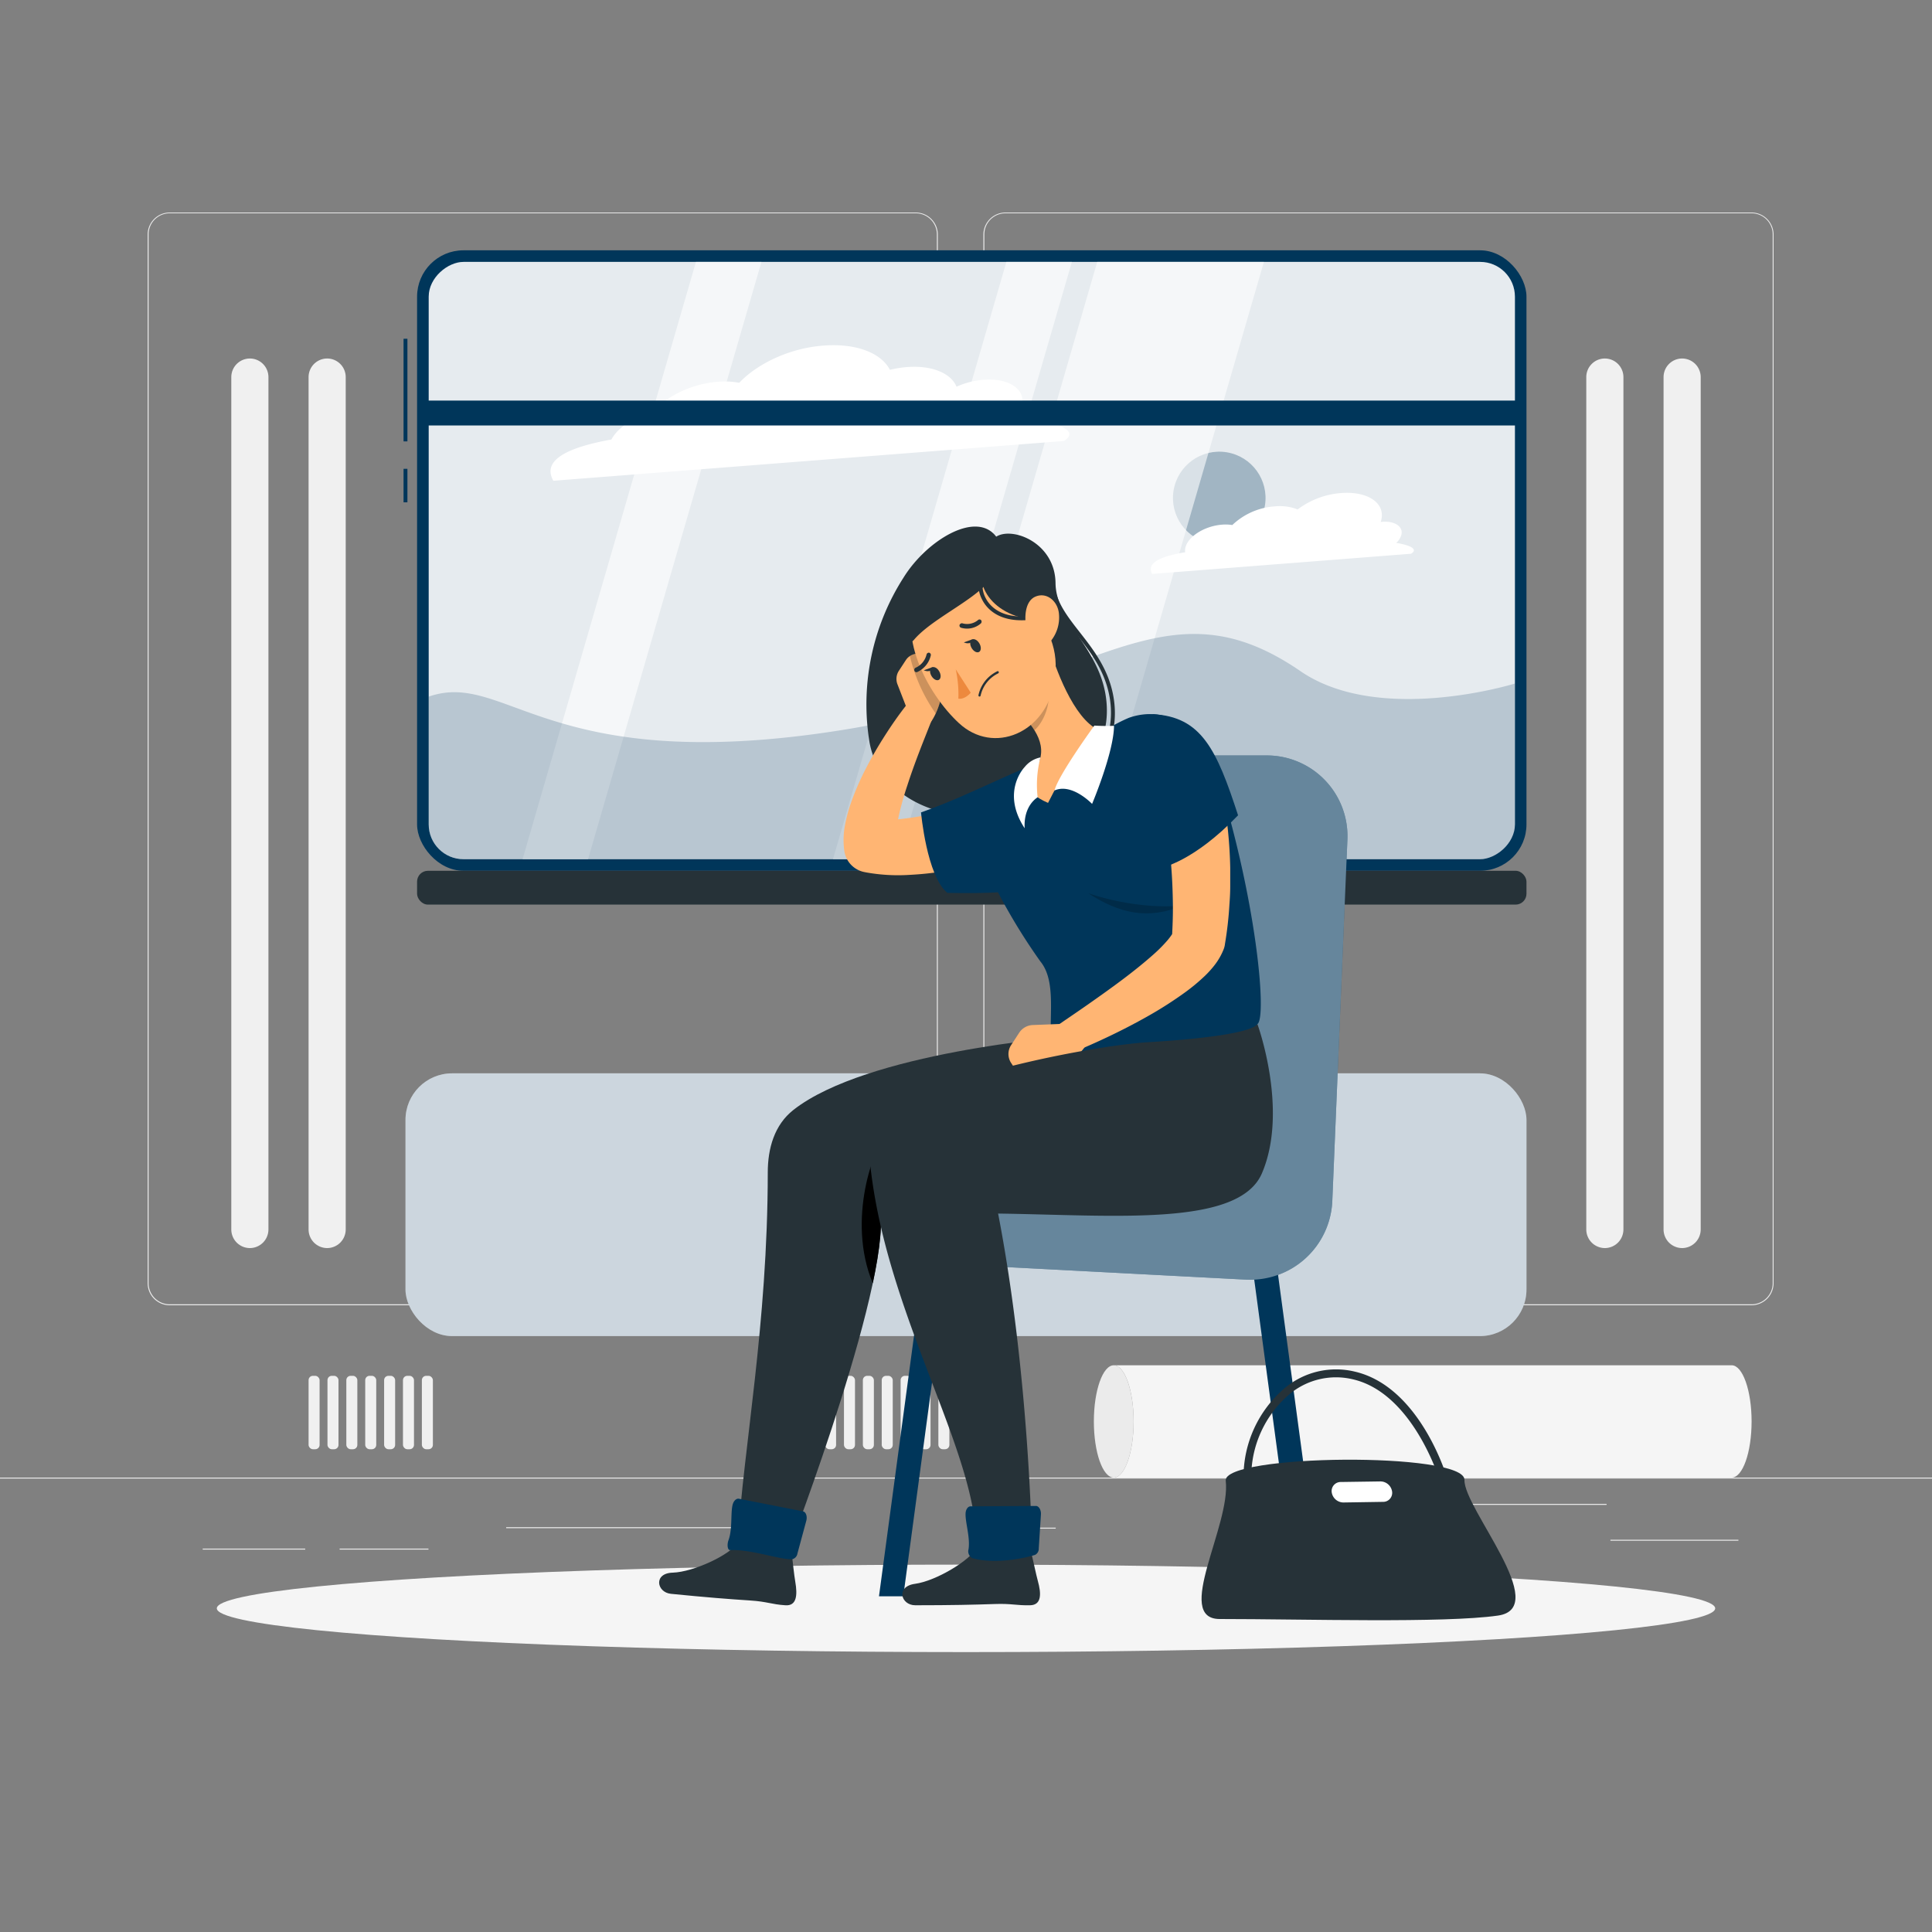 <svg xmlns="http://www.w3.org/2000/svg" viewBox="0 0 500 500"><rect x="0" y="0" width="500" height="500" fill="#808080" stroke="none"/><g id="freepik--background-complete--inject-30"><rect y="382.4" width="500" height="0.25" style="fill:#ebebeb"></rect><rect x="416.78" y="398.49" width="33.12" height="0.25" style="fill:#ebebeb"></rect><rect x="260.33" y="395.36" width="12.89" height="0.25" style="fill:#ebebeb"></rect><rect x="322.53" y="396.42" width="27.14" height="0.25" style="fill:#ebebeb"></rect><rect x="359.67" y="389.21" width="56.11" height="0.25" style="fill:#ebebeb"></rect><rect x="52.46" y="400.78" width="26.53" height="0.25" style="fill:#ebebeb"></rect><rect x="87.89" y="400.78" width="23" height="0.25" style="fill:#ebebeb"></rect><rect x="131" y="395.24" width="60.81" height="0.25" style="fill:#ebebeb"></rect><path d="M237,337.8H43.91a5.71,5.71,0,0,1-5.7-5.71V60.66A5.71,5.71,0,0,1,43.91,55H237a5.71,5.71,0,0,1,5.71,5.71V332.09A5.71,5.71,0,0,1,237,337.8ZM43.91,55.2a5.46,5.46,0,0,0-5.45,5.46V332.09a5.46,5.46,0,0,0,5.45,5.46H237a5.47,5.47,0,0,0,5.46-5.46V60.66A5.47,5.47,0,0,0,237,55.2Z" style="fill:#ebebeb"></path><path d="M453.31,337.8H260.21a5.72,5.72,0,0,1-5.71-5.71V60.66A5.72,5.72,0,0,1,260.21,55h193.1A5.71,5.71,0,0,1,459,60.66V332.09A5.71,5.71,0,0,1,453.31,337.8ZM260.21,55.2a5.47,5.47,0,0,0-5.46,5.46V332.09a5.47,5.47,0,0,0,5.46,5.46h193.1a5.47,5.47,0,0,0,5.46-5.46V60.66a5.47,5.47,0,0,0-5.46-5.46Z" style="fill:#ebebeb"></path><path d="M64.67,323h0a4.82,4.82,0,0,1-4.81-4.81V97.58a4.82,4.82,0,0,1,4.81-4.8h0a4.81,4.81,0,0,1,4.8,4.8V318.19A4.82,4.82,0,0,1,64.67,323Z" style="fill:#f0f0f0"></path><path d="M84.67,323h0a4.82,4.82,0,0,1-4.81-4.81V97.58a4.82,4.82,0,0,1,4.81-4.8h0a4.81,4.81,0,0,1,4.8,4.8V318.19A4.82,4.82,0,0,1,84.67,323Z" style="fill:#f0f0f0"></path><path d="M415.33,323h0a4.82,4.82,0,0,1-4.8-4.81V97.58a4.81,4.81,0,0,1,4.8-4.8h0a4.82,4.82,0,0,1,4.81,4.8V318.19A4.82,4.82,0,0,1,415.33,323Z" style="fill:#f0f0f0"></path><path d="M435.33,323h0a4.82,4.82,0,0,1-4.8-4.81V97.58a4.81,4.81,0,0,1,4.8-4.8h0a4.82,4.82,0,0,1,4.81,4.8V318.19A4.82,4.82,0,0,1,435.33,323Z" style="fill:#f0f0f0"></path><rect x="79.86" y="356.06" width="2.85" height="19" rx="1.12" style="fill:#f0f0f0"></rect><rect x="84.75" y="356.06" width="2.85" height="19" rx="1.12" style="fill:#f0f0f0"></rect><rect x="89.63" y="356.06" width="2.85" height="19" rx="1.12" style="fill:#f0f0f0"></rect><rect x="94.52" y="356.06" width="2.85" height="19" rx="1.12" style="fill:#f0f0f0"></rect><rect x="99.41" y="356.06" width="2.85" height="19" rx="1.12" style="fill:#f0f0f0"></rect><rect x="104.29" y="356.06" width="2.85" height="19" rx="1.12" style="fill:#f0f0f0"></rect><rect x="109.18" y="356.06" width="2.85" height="19" rx="1.12" style="fill:#f0f0f0"></rect><rect x="213.53" y="356.06" width="2.85" height="19" rx="1.12" style="fill:#f0f0f0"></rect><rect x="218.42" y="356.06" width="2.85" height="19" rx="1.12" style="fill:#f0f0f0"></rect><rect x="223.31" y="356.06" width="2.85" height="19" rx="1.12" style="fill:#f0f0f0"></rect><rect x="228.19" y="356.06" width="2.85" height="19" rx="1.12" style="fill:#f0f0f0"></rect><rect x="233.08" y="356.06" width="2.85" height="19" rx="1.12" style="fill:#f0f0f0"></rect><rect x="237.97" y="356.06" width="2.85" height="19" rx="1.12" style="fill:#f0f0f0"></rect><rect x="242.85" y="356.06" width="2.85" height="19" rx="1.12" style="fill:#f0f0f0"></rect><path d="M293.38,367.87c0-8-2.3-14.54-5.14-14.54s-5.15,6.51-5.15,14.54,2.3,14.53,5.15,14.53S293.38,375.89,293.38,367.87Z" style="fill:#ebebeb"></path><path d="M448.16,353.33H288.24c2.84,0,5.14,6.51,5.14,14.54s-2.3,14.53-5.14,14.53H448.16c2.84,0,5.15-6.51,5.15-14.53S451,353.33,448.16,353.33Z" style="fill:#f5f5f5"></path></g><g id="freepik--Shadow--inject-30"><ellipse id="freepik--path--inject-30" cx="250" cy="416.24" rx="193.89" ry="11.32" style="fill:#f5f5f5"></ellipse></g><g id="freepik--Window--inject-30"><rect x="104.44" y="87.67" width="1" height="26.56" style="fill:#00365A"></rect><rect x="104.44" y="121.33" width="1" height="8.67" style="fill:#00365A"></rect><rect x="107.94" y="64.78" width="287.11" height="160.58" rx="12" style="fill:#00365A"></rect><rect x="107.94" y="225.36" width="287.11" height="8.75" rx="2.8" style="fill:#263238"></rect><rect x="174.21" y="4.51" width="154.58" height="281.11" rx="9" transform="translate(396.57 -106.43) rotate(90)" style="fill:#fff"></rect><rect x="174.21" y="4.51" width="154.58" height="281.11" rx="9" transform="translate(396.57 -106.43) rotate(90)" style="fill:#00365A;opacity:0.1"></rect><path d="M158.24,113.74c1.64-3.14,5.9-5.89,10.74-7,3.3-4.12,9.91-7.4,16.78-7.94a21.26,21.26,0,0,1,5.56.26c4.74-5,13.13-9,21.81-9.62,8.5-.66,14.94,1.94,17.18,6.27A28.3,28.3,0,0,1,234.7,95c6.54-.51,11.44,1.62,12.85,5.08a21.08,21.08,0,0,1,7-1.8c6.64-.51,11.07,2.55,9.88,6.84a7.72,7.72,0,0,1-1.58,2.85c9.5.87,17.22,3.24,12.47,6.16h0L143.21,124.42h0C139.66,118.23,149.66,115.3,158.24,113.74Z" style="fill:#fff"></path><circle cx="315.53" cy="128.87" r="11.98" transform="translate(137.78 419.68) rotate(-80.78)" style="fill:#00365A;opacity:0.3"></circle><path d="M306.72,142.92a3.33,3.33,0,0,1,.09-1.32c.8-2.87,5-5.48,9.48-5.82a10.74,10.74,0,0,1,2.63.1,17.67,17.67,0,0,1,11-4.83,12.62,12.62,0,0,1,5.91.79,21.38,21.38,0,0,1,11.24-4.24c7-.54,11.6,2.67,10.35,7.17,0,.09-.06.18-.09.27s.21,0,.32,0c3.37-.27,5.62,1.29,5,3.46a4.43,4.43,0,0,1-1.31,2c3.54.58,5.81,1.6,3.84,2.81h0l-67,5.22h0C296.3,145.13,302.22,143.67,306.72,142.92Z" style="fill:#fff"></path><polygon points="282.22 222.36 239.08 222.36 283.96 67.78 327.1 67.78 282.22 222.36" style="fill:#fff;opacity:0.6"></polygon><polygon points="232.52 222.36 215.57 222.36 260.45 67.78 277.4 67.78 232.52 222.36" style="fill:#fff;opacity:0.6"></polygon><polygon points="152.19 222.36 135.24 222.36 180.11 67.78 197.06 67.78 152.19 222.36" style="fill:#fff;opacity:0.6"></polygon><rect x="248.28" y="-35.17" width="6.44" height="284.11" transform="translate(358.39 -144.61) rotate(90)" style="fill:#00365A"></rect><path d="M392.06,176.9v36.46a9,9,0,0,1-9,9H119.94a9,9,0,0,1-9-9V180.29c20.12-7,30.58,20.83,107,8.64,64.78-10.34,82.57-40,118.61-15.24C357.06,187.78,392.06,176.9,392.06,176.9Z" style="fill:#00365A;opacity:0.2"></path><rect x="104.94" y="277.78" width="290.11" height="68" rx="12.06" style="fill:#fff"></rect><rect x="104.94" y="277.78" width="290.11" height="68" rx="12.06" style="fill:#00365A;opacity:0.2"></rect></g><g id="freepik--Character--inject-30"><polygon points="341.95 413.12 335.61 413.12 323.72 324.67 330.05 324.67 341.95 413.12" style="fill:#00365A"></polygon><polygon points="227.48 413.12 233.77 413.12 246.56 318 240.27 318 227.48 413.12" style="fill:#00365A"></polygon><path d="M237.91,324.73h0a11.36,11.36,0,0,0,6.32,2.34l78.21,4.1a21.28,21.28,0,0,0,22.36-20.35l3.91-93.56a20.88,20.88,0,0,0-20.86-21.75H303a15.23,15.23,0,0,0-15.23,14.71l-3,87.1-41.93,7.35A11.3,11.3,0,0,0,237.91,324.73Z" style="fill:#00365A"></path><path d="M237.91,324.73h0a11.36,11.36,0,0,0,6.32,2.34l78.21,4.1a21.28,21.28,0,0,0,22.36-20.35l3.91-93.56a20.88,20.88,0,0,0-20.86-21.75H303a15.23,15.23,0,0,0-15.23,14.71l-3,87.1-41.93,7.35A11.3,11.3,0,0,0,237.91,324.73Z" style="fill:#fff;opacity:0.4"></path><path d="M233.86,149.44a60.79,60.79,0,0,0-9,41.56c2,15.75,20.31,23.13,36.08,19s26.56-14.06,25.44-28.06-13.08-20.61-13.21-31.05-11.13-14.67-15.35-12C252.64,132,239.8,139.86,233.86,149.44Z" style="fill:#263238"></path><path d="M264.41,211.26a.5.5,0,0,1-.16-1c16.35-5.61,24.94-16.57,23-29.31-1.1-7.13-4.9-12-8.57-16.68-3.32-4.24-6.45-8.24-6.89-13.35a.51.51,0,0,1,.46-.54.5.5,0,0,1,.54.46c.41,4.81,3.45,8.7,6.67,12.81,3.58,4.58,7.64,9.76,8.78,17.15,2.06,13.26-6.78,24.63-23.63,30.41Z" style="fill:#263238"></path><path d="M264.75,220.43c-1.7.6-3.2,1.08-4.8,1.55s-3.17.89-4.76,1.31c-3.2.79-6.43,1.51-9.73,2a83.29,83.29,0,0,1-10.16,1.13,46.66,46.66,0,0,1-11.08-.63l-.46-.09a6.51,6.51,0,0,1-5.25-5.48,20.29,20.29,0,0,1,.2-6.81,38.67,38.67,0,0,1,1.43-5.36,68.91,68.91,0,0,1,4-9.26c1.51-2.91,3.13-5.7,4.86-8.4s3.53-5.31,5.56-7.89a3.83,3.83,0,0,1,6.57,3.76l0,.11c-1.09,2.78-2.25,5.65-3.32,8.46s-2.1,5.65-3,8.46a76.67,76.67,0,0,0-2.28,8.22,26.4,26.4,0,0,0-.54,3.73,7.8,7.8,0,0,0,.15,2.46l-5.72-5.57a39.91,39.91,0,0,0,7.74-.29c2.78-.34,5.64-.86,8.52-1.47s5.77-1.31,8.66-2.09l4.34-1.19,4.21-1.22.22-.07a7.66,7.66,0,0,1,4.67,14.59Z" style="fill:#ffb573"></path><path d="M234.43,170.84l-1.8,2.76a3.83,3.83,0,0,0-.37,3.49l2.1,5.41a7.13,7.13,0,0,0,4.92,4.34l1.39.35c3.31-4.37,3.67-11.53,3.67-11.53l.33-2a3.17,3.17,0,0,0-2.56-3.74l-4-.71A3.7,3.7,0,0,0,234.43,170.84Z" style="fill:#ffb573"></path><path d="M242.1,169.89l-4-.71a3.55,3.55,0,0,0-2.62.6,42.9,42.9,0,0,0,6.69,14.88,27.52,27.52,0,0,0,2.18-9l.33-2A3.18,3.18,0,0,0,242.1,169.89Z" style="opacity:0.2"></path><path d="M173.64,412.48c9.32.93,15.19,1.38,20.45,1.72,4.5.29,5.52,1,9.13,1.24,3,.24,3.19-2.66,2.6-6.07-.3-1.71-.67-5.3-1-8.06L191.22,399c-2.29,3.48-11.77,7.82-17.09,8C169.05,407.12,169.92,412.11,173.64,412.48Z" style="fill:#263238"></path><path d="M205.33,287.25c19-14.93,70.08-18.92,70.08-18.92l20.37-3.3s11.06,22.3,4.06,38.63c-6,13.92-42.21,9.6-72.36,8,4.52,16.7-23.22,89.11-23.22,89.11-4.32,1.36-11.1-.81-13.29-2.08,1.39-23.75,7.71-55.73,7.73-95.27C198.7,297.17,200.43,291.1,205.33,287.25Z" style="fill:#263238"></path><path d="M236.24,312.15l-7-17.71c-2.87,1.69-10.27,21.2-3.36,37.68,1.89-8.93,2.73-16.39,1.62-20.49C230.36,311.79,233.29,312,236.24,312.15Z"></path><path d="M189.6,389.43c-.56,2.23,0,6.31-1.08,9.21-.38,1.05-.28,2.57.46,2.53,5.35-.28,13.28,2.64,16.13,2.33a1.77,1.77,0,0,0,1.26-1.43l2.3-8.51c.31-1.16-.12-2.32-.9-2.43l-16.55-3.26C190.56,387.75,189.85,388.42,189.6,389.43Z" style="fill:#00365A"></path><path d="M272.91,196.31c6.76,25.49,15,35.72-27.73,34.76-5.35-4.34-6.82-20.82-6.82-20.82C252.67,205.2,264.55,198.07,272.91,196.31Z" style="fill:#00365A"></path><path d="M258.44,231.24a153.33,153.33,0,0,0,10.8,17.57c4.86,5.89,1.39,17.38,3.36,24.31,11.56,3.36,50.84-1.95,52.82-8.09,2.55-1.83-.35-32.74-10.45-64.5-4.11-12.94-13.55-18-22.77-14.78a38.29,38.29,0,0,0-5.62,2.93c-7.42,4.12-13.47,7.56-19.51,12.11-2,1.51-4,3.14-6,4.73C254.18,211.29,254,223.52,258.44,231.24Z" style="fill:#00365A"></path><path d="M281.62,231.17c10.88,3.67,21.44,3.78,24.89,3C297.12,238.26,289.65,236.34,281.62,231.17Z" style="opacity:0.2"></path><path d="M271.57,167.55c2.2,7.33,7.26,20.13,13.94,21.79,0,0-6.5,2.8-14.28,18.45-6.92-3-5.24-6.34-5.24-6.34,6.09-6.09,3.07-11.41-.81-15.76Z" style="fill:#ffb573"></path><path d="M272.91,204.57c4.52-2,9.72,3.48,9.72,3.48s5.61-13.27,5.68-20.21a48.59,48.59,0,0,1-5.09-.06S273.84,200.66,272.91,204.57Z" style="fill:#fff"></path><path d="M268.54,206.35s-3.68,2-3.36,8c-6.24-9.5,0-15.84,0-15.84a7,7,0,0,1,4.09-2.49A28.17,28.17,0,0,0,268.54,206.35Z" style="fill:#fff"></path><path d="M269,175l-3.79,10.73a23.25,23.25,0,0,1,2.5,3.25c2.46-2.07,4.53-7.42,3.29-10.52A11.28,11.28,0,0,0,269,175Z" style="opacity:0.2"></path><path d="M265.36,152.9c6.1,10.49,8.9,14.79,7.5,23.58-2.12,13.21-15.75,19-24.72,10.64-8.08-7.49-16.71-23.39-10-34.42C244.78,141.84,259.25,142.4,265.36,152.9Z" style="fill:#ffb573"></path><path d="M255.85,142.6c7.84,8.5-12.7,15.1-19.33,23a2.13,2.13,0,0,1-3.75-1.32C232.43,153.81,242,140.91,255.85,142.6Z" style="fill:#263238"></path><path d="M255.39,143.58c-4.39,7.08,1.15,16.4,13.88,17C272.75,147.48,261.7,139.75,255.39,143.58Z" style="fill:#263238"></path><path d="M264.36,160.53c-6.73,0-9.34-3.63-10.2-5.38a8,8,0,0,1,1.35-9.35l.69.73a7.16,7.16,0,0,0-1.15,8.18c.9,1.82,3.93,5.91,12.61,4.55l.16,1A22.09,22.09,0,0,1,264.36,160.53Z" style="fill:#263238"></path><path d="M253.4,166.41c.55.86.58,1.87.06,2.26s-1.39,0-1.94-.86-.58-1.87-.06-2.25S252.85,165.55,253.4,166.41Z" style="fill:#263238"></path><path d="M243,173.63c.55.86.58,1.87.06,2.26s-1.39,0-1.94-.86-.58-1.87-.06-2.25S242.49,172.77,243,173.63Z" style="fill:#263238"></path><path d="M241.36,172.65l-2.29.83S241.08,174.36,241.36,172.65Z" style="fill:#263238"></path><path d="M247.34,173.22a30,30,0,0,1,.68,7.59c1.73.28,3.21-1.54,3.21-1.54Z" style="fill:#ed893e"></path><path d="M256.66,174.59a9.48,9.48,0,0,1,1.44-.87.26.26,0,0,1,.37.15.31.31,0,0,1-.15.4,8.43,8.43,0,0,0-4.54,5.76.28.28,0,1,1-.56-.09A8.89,8.89,0,0,1,256.66,174.59Z" style="fill:#263238"></path><path d="M274.05,158.81a9.69,9.69,0,0,1-2.14,7.13c-2.14,2.51-5.08.72-6.05-2.53-.87-2.92-.81-7.75,2.1-9S273.74,155.55,274.05,158.81Z" style="fill:#ffb573"></path><path d="M248.64,161.39a.51.51,0,0,1,.45-.07,4.4,4.4,0,0,0,4-.83.55.55,0,0,1,.81,0,.65.65,0,0,1-.06.86,5.43,5.43,0,0,1-5.11,1.11.6.6,0,0,1-.39-.75A.63.63,0,0,1,248.64,161.39Z" style="fill:#263238"></path><path d="M240.07,169a.54.54,0,0,1,.43-.07.59.59,0,0,1,.38.74,6.24,6.24,0,0,1-3.52,4.26.55.55,0,0,1-.72-.38.63.63,0,0,1,.39-.77,5,5,0,0,0,2.76-3.4A.59.59,0,0,1,240.07,169Z" style="fill:#263238"></path><path d="M251.72,165.43l-2.29.83S251.45,167.14,251.72,165.43Z" style="fill:#263238"></path><path d="M261.7,270.44l2.06-3.16a4.41,4.41,0,0,1,3.5-2l6.63-.26a8.18,8.18,0,0,1,6.81,3.18l1,1.3c-3.07,5.47-10.42,9.12-10.42,9.12l-2,1.27a3.65,3.65,0,0,1-5.1-1L261.62,275A4.2,4.2,0,0,1,261.7,270.44Z" style="fill:#ffb573"></path><path d="M316.29,205c.2,1,.34,1.71.49,2.55s.27,1.62.39,2.42c.25,1.62.43,3.23.61,4.84.33,3.23.54,6.47.6,9.72,0,1.63,0,3.26,0,4.89s-.1,3.27-.22,4.91a94.08,94.08,0,0,1-1.12,9.84l-.06.42a5.35,5.35,0,0,1-.27,1,16.48,16.48,0,0,1-2.4,4.21,25.55,25.55,0,0,1-2.5,2.77,49.89,49.89,0,0,1-5,4.17,101.43,101.43,0,0,1-10.11,6.45c-3.42,1.92-6.87,3.69-10.37,5.34s-7,3.19-10.67,4.58a3.82,3.82,0,0,1-3.51-6.72l.06,0c3-2.09,6.17-4.21,9.21-6.34s6.07-4.28,9-6.48,5.75-4.46,8.31-6.75a37.79,37.79,0,0,0,3.4-3.45,16.16,16.16,0,0,0,1.17-1.55c.3-.45.4-.82.34-.74l-.33,1.43c.16-2.85.27-5.7.23-8.59s-.14-5.78-.35-8.69-.45-5.81-.8-8.71c-.16-1.45-.36-2.9-.54-4.33l-.31-2.14-.3-2-.05-.31a7.66,7.66,0,0,1,15.08-2.7Z" style="fill:#ffb573"></path><path d="M298.34,184.83c12.59.62,16.55,9.18,22.07,26.17-11.63,12.11-19.85,13.56-19.85,13.56S290.74,195.33,298.34,184.83Z" style="fill:#00365A"></path><path d="M236.87,415.44c9.37,0,15.25-.14,20.51-.32,4.51-.16,5.59.4,9.21.32,3-.06,2.92-3,2-6.3-.46-1.67-1.18-5.21-1.83-7.91l-13.73-1c-1.93,3.69-10.93,8.95-16.21,9.66C231.76,410.56,233.13,415.44,236.87,415.44Z" style="fill:#263238"></path><path d="M232.07,287.25c12.26-9.25,51.48-16.72,65.1-17.53s26.55-2.39,28.25-4.69c0,0,8.16,22.3,1.16,38.63-6,13.92-38.08,10.82-68.27,10.41,8.15,42.06,8.77,86.41,8.77,86.41-4.32,1.35-12.28,2.24-14.47,1,1.4-23.75-22.28-58.82-27.16-98.05A17.45,17.45,0,0,1,232.07,287.25Z" style="fill:#263238"></path><path d="M249.89,391.68c-.1,2.3,1.23,6.2.77,9.25a2,2,0,0,0,1,2.33c6,1.62,13.49,0,16.22-.86a1.77,1.77,0,0,0,.95-1.66l.56-8.79c.08-1.21-.57-2.26-1.35-2.21l-16.88.1C250.5,389.84,249.93,390.65,249.89,391.68Z" style="fill:#00365A"></path></g><g id="freepik--Bag--inject-30"><path d="M315.67,419c22.05,0,58,1.11,72-.89S378.78,390.33,379,383s-62.57-6.68-61.78.22C318.56,394.78,303.67,419,315.67,419Z" style="fill:#263238"></path><path d="M372.54,383c-.06-.22-6.86-22.32-22.27-26a18.77,18.77,0,0,0-16.6,3.86,28.09,28.09,0,0,0-9.84,21.81l-2,.05a30.15,30.15,0,0,1,10.59-23.42A20.63,20.63,0,0,1,350.73,355c16.54,3.92,23.44,26.39,23.73,27.35Z" style="fill:#263238"></path><path d="M357.93,388.68l-10.28.16a3.09,3.09,0,0,1-3-2.61h0a2.34,2.34,0,0,1,2.34-2.69l10.28-.15a3.07,3.07,0,0,1,3,2.6h0A2.33,2.33,0,0,1,357.93,388.68Z" style="fill:#fff"></path></g></svg>